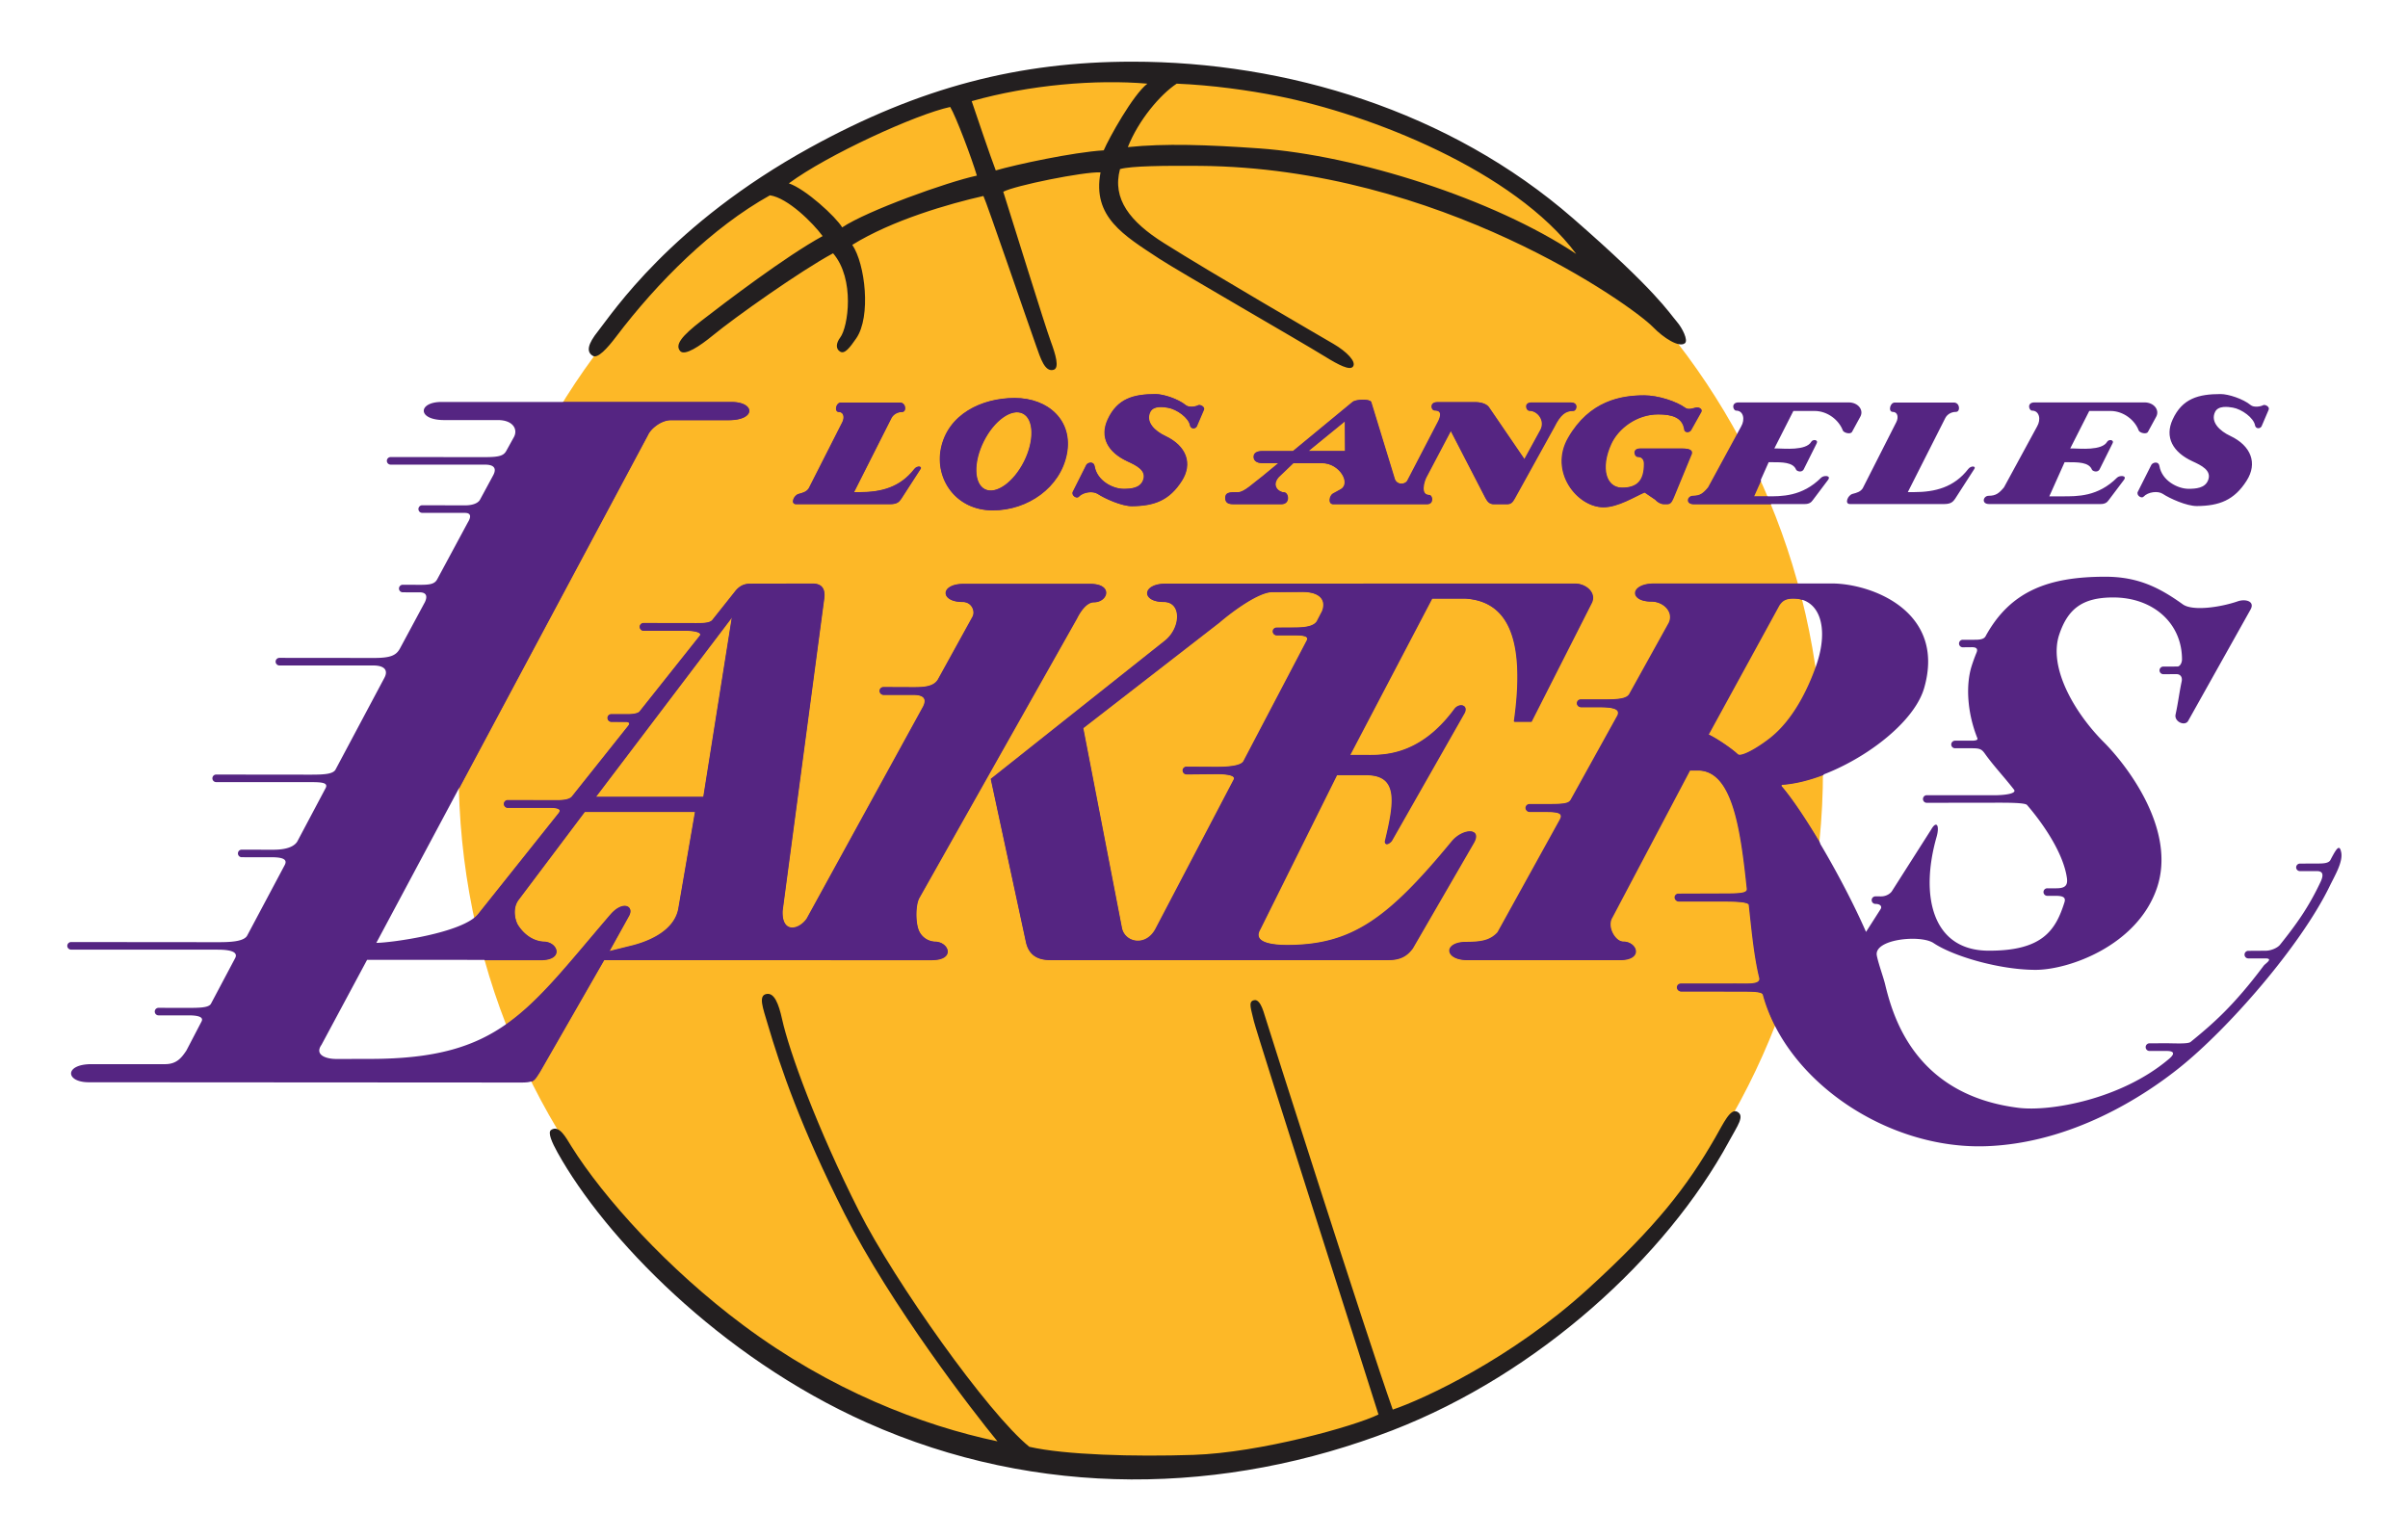 <svg xmlns="http://www.w3.org/2000/svg" xmlns:xlink="http://www.w3.org/1999/xlink" width="360" height="230" viewBox="0 0 360 230"><path d="M170.546 218.716c56.33 0 101.993-46.352 101.993-103.533 0-57.173-45.664-103.53-101.994-103.53-56.317 0-101.98 46.356-101.98 103.53 0 57.18 45.663 103.533 101.98 103.533" fill="#fdb827"/><path d="M217.038 125.776c-9.525 11.56-14.928 15.515-24.605 15.515-3.294 0-5.01-.74-4.083-2.335l11.476-23.083h4.376c4.888 0 4.212 4.12 2.882 9.692-.235.78.355.823.935.147l10.91-19.175c.535-1.21-.844-1.445-1.516-.53-5.465 7.418-11.22 6.867-13.643 6.867h-1.978l12.263-23.395h4.94c6.223.385 9.122 5.67 7.32 18.41h2.59l9.01-17.763c.73-1.5-.805-2.875-2.504-2.875l-61.165.016c-3.54 0-3.7 2.72-.302 2.72 2.75 0 2.605 3.945.133 5.854l-25.965 20.618 5.247 24.342c.382 1.837 1.567 2.712 3.594 2.712h50.578c2.086 0 2.947-.848 3.62-1.716l9.156-15.818c1.268-2.277-1.67-2.13-3.266-.202m-35.23-11.115l-4.454-.024a.558.558 0 0 0-.56.558c0 .31.253.563.56.563l4.514-.043c1.53 0 2.93.195 2.54.873L172.71 138.92c-1.45 2.66-4.525 1.98-5.013-.147l-5.792-29.93 20.37-15.794c2.018-1.738 5.916-4.57 7.905-4.54l4.437-.025c2.7-.018 3.666 1.247 3.024 2.884l-.783 1.51c-.51.846-2.103.948-3.462.948l-2.562.013a.562.562 0 0 0-.567.568.56.56 0 0 0 .567.563h2.527c1.092 0 2.462.03 1.96.848l-9.448 18.012c-.438.704-2.4.83-4.064.83" fill="#552582"/><path d="M139.82 140.793a2.775 2.775 0 0 1-2.56-1.894c-.435-1.3-.395-3.61.127-4.633l23.6-41.846c.383-.773 1.34-2.386 2.512-2.386 2.084.003 2.984-2.74-.547-2.74h-18.9c-3.533 0-3.568 2.69-.184 2.69 1.38 0 1.93 1.354 1.536 2.18l-5.218 9.464c-.653 1.038-2.1 1.118-3.623 1.118l-4.502-.018a.57.57 0 0 0 0 1.142h4.463c1.207 0 2.17.365 1.474 1.766l-17.418 31.73c-1.254 1.747-3.753 2.137-3.61-1.21l6.193-46.47c.244-1.45-.137-2.435-1.69-2.435l-9.337.018c-1.118 0-1.805.542-2.342 1.265l-3.337 4.197c-.44.435-1.377.432-2.415.432L96.2 93.15a.562.562 0 0 0-.563.562c0 .318.25.572.563.572h6.403c1.136 0 2.463.262 1.982.797L95.6 106.386c-.27.31-1.14.395-1.677.395l-2.537-.004a.566.566 0 0 0-.57.563c0 .31.253.562.57.562l2.116.008c.657 0 .662.32.4.618l-8.45 10.612c-.435.41-1.277.495-2.098.495l-7.46-.01a.565.565 0 0 0 0 1.13l6.4.002c.973 0 1.723.173 1.21.827L71.5 136.644c-2.257 2.874-13.124 4.337-15.24 4.337l40.6-75.966c.386-.873 1.898-2.206 3.452-2.206h8.62c4.07 0 3.95-2.707.42-2.707H66.008c-3.53 0-3.67 2.708.39 2.708h8.027c2.277 0 3.01 1.376 2.427 2.503L75.7 67.4c-.376.68-.918.95-3.118.95L58.4 68.344a.564.564 0 0 0 0 1.128l14.146.004c.767 0 1.917.2 1.194 1.58l-1.99 3.68c-.335.56-1.202.827-2.2.827l-6.426-.013a.566.566 0 0 0-.567.562c0 .32.248.57.567.57l6.395.008c.914 0 .94.597.41 1.445l-4.57 8.49c-.39.723-1.13.82-2.582.82l-2.56-.012a.567.567 0 0 0-.57.568c0 .31.256.563.57.563l2.526.005c.962 0 1.216.537.784 1.456l-3.75 6.97c-.558.99-1.353 1.385-3.847 1.385l-14.18-.014a.568.568 0 0 0 0 1.135l14.143.004c1.597.025 2.186.724 1.562 1.87L50.13 115.13c-.433.608-1.627.7-3.664.7l-14.18-.016a.566.566 0 0 0 0 1.13l14.147.005c1.692 0 2.726.07 2.21.962l-4.21 7.935c-.778 1.21-2.95 1.21-3.8 1.21l-4.498-.013c-.31 0-.563.25-.563.567 0 .313.253.564.563.564l4.46.004c1.578 0 2.408.272 1.996 1.118l-5.635 10.592c-.507.943-2.71.99-4.406.99l-21.923-.02a.575.575 0 0 0-.568.572c0 .304.26.563.567.563l21.89.005c1.452 0 3.284.177 2.6 1.338l-3.585 6.76c-.34.56-1.567.606-3.337.606l-4.493-.008a.563.563 0 0 0 0 1.126h4.463c1.083 0 2.414.125 1.948.953l-2.25 4.316c-.724 1.075-1.447 2.028-3.186 2.028h-11c-4.07 0-3.927 2.708-.395 2.708l64.6.04c1.888 0 1.948-.253 2.838-1.648l9.582-16.702 48.964.004c3.537.007 2.627-2.658.555-2.727m-38.408-4.974c-.48 2.754-3.252 4.574-6.74 5.502l-3.595.893 2.955-5.32c.777-1.45-.928-2.302-2.787-.15-12.5 14.57-16.493 21.54-35.776 21.59l-5.184.01c-1.567 0-3.288-.61-2.224-2.11l6.82-12.71 25.916.005c3.536 0 2.628-2.666.55-2.735-1.37-.047-2.87-.832-3.93-2.51-.3-.462-.944-2.308.065-3.73l9.924-13.19h16.498l-2.493 14.454zm3.732-16.678h-16.09l20.356-26.85-4.266 26.85zM350.015 127.445c-.265-1.326-.742-.52-1.617 1.153-.268.503-1.117.52-1.967.52l-2.582.01a.57.57 0 0 0-.57.57c0 .304.254.556.57.556h2.548c.96 0 .983.646.528 1.617-1.785 3.797-3.618 6.34-6.058 9.392-.382.477-1.36.894-2.136.894l-2.605.017a.562.562 0 0 0-.563.568c0 .308.25.563.563.563h2.548c1.282 0-.018.785-.235 1.075-4.516 6.028-7.63 8.72-10.946 11.42-.39.312-2.262.2-3.575.19l-2.566.01a.572.572 0 0 0 0 1.144h2.537c1.932 0 .476 1.11.19 1.346-7.046 5.868-17.526 7.753-22.326 7.155-15.57-1.95-18.782-13.772-19.934-18.497-.233-.988-.984-3.016-1.23-4.264-.482-2.47 6.543-3.172 8.485-1.872 2.938 1.967 9.803 3.988 15.203 4.004 4.993.02 15.215-3.61 18.17-12.186 3.03-8.775-4.57-18.517-7.943-21.876-4.28-4.29-8.34-11.116-6.626-16.126 1.286-3.78 3.437-5.494 8.048-5.494 5.958 0 10.287 3.83 10.287 9.265 0 .49-.29 1.062-.685 1.062l-2.106.007a.57.57 0 0 0 0 1.14l1.975-.006c.56 0 .91.422.762 1.105-.38 1.815-.51 3.094-.905 4.918-.238 1.055 1.314 1.788 1.85 1.018l9.366-16.72c.68-1.26-.83-1.6-1.937-1.206-2.565.882-6.734 1.504-8.212.437-3.502-2.51-6.696-4.12-11.575-4.12-8.33 0-14.158 2.044-17.898 8.896-.29.537-1.11.53-1.808.53h-1.6a.563.563 0 0 0 0 1.126l1.362-.014c.58 0 .97.165.68.843-.256.617-.49 1.26-.706 1.935-.945 2.968-.637 7.13.848 10.836.095.248-.224.363-.797.363h-2.544a.57.57 0 0 0-.567.57c0 .314.252.564.568.564h2.545c1.152.005 1.43.126 1.907.796 1.318 1.85 2.66 3.222 4.35 5.376.538.67-1.737.86-2.946.853l-10.088-.005c-.32 0-.563.26-.563.567a.56.56 0 0 0 .563.568l10.214-.014c1.643 0 4.46-.022 4.776.337 2.465 2.857 5.455 7.247 5.968 10.944.143 1.07-.257 1.516-1.57 1.516h-1.37a.56.56 0 0 0-.563.563.56.56 0 0 0 .563.563h1.21c1.043 0 1.608.172 1.364.953-1.326 4.23-3.31 7.293-11.397 7.25-8.476-.048-10.2-8.36-7.72-17.03.484-1.72-.023-2.467-.8-1.106l-5.902 9.268c-.142.22-.71.75-1.61.75l-.833-.005a.565.565 0 0 0 0 1.13c.746 0 1.04.4.746.816l-2.154 3.37c-3.576-8.154-9.548-18.2-12.733-21.856l.056-.177c7.865-.48 19.458-7.842 21.365-14.427 3.294-11.42-7.8-15.642-13.85-15.642l-26.58.005c-3.53 0-3.79 2.68-.4 2.68 1.83 0 3.43 1.6 2.625 3.22l-5.885 10.61c-.485.87-2.318.817-4.69.817H236.3a.568.568 0 0 0-.563.575c0 .31.257.564.563.564h2.536c1.695 0 3.562.097 2.93 1.312l-6.96 12.564c-.334.585-1.24.632-3.605.632l-2.565.005a.58.58 0 0 0-.57.58c0 .298.254.562.57.562h2.504c1.87 0 2.565.247 2.028 1.21l-9.296 16.818c-1.11 1.204-2.432 1.434-4.702 1.434-3.39 0-3.355 2.686.18 2.686h22.76c3.538 0 2.64-2.734.547-2.734-1.218 0-2.518-2.253-1.698-3.6l11.617-22.012h1.183c5.166 0 6.418 8.48 7.385 17.734.073.667-1.187.694-3.766.694l-6.458.022a.563.563 0 0 0-.567.563.57.57 0 0 0 .567.568h6.384c1.703 0 4.073.017 4.135.554.443 4.065.776 7.64 1.56 10.898.24 1.015-1.572.855-3.51.855l-8.23.008a.57.57 0 0 0-.566.564c0 .32.252.572.567.572l8.223.01c2.582 0 3.917 0 4.064.527 3.536 12.985 18.722 23.207 33.482 22.643 12.67-.48 23.375-7.374 28.844-11.766 7.298-5.85 17.997-18.097 22.362-27 .787-1.63 2.077-3.723 1.78-5.175m-85.16-17.282c-1.777 1.45-4.57 3.134-5.113 2.6-.758-.75-3.112-2.375-4.373-2.955l10.552-19.282c.434-.678.936-1.047 2.098-1.047 4.104 0 5.447 4.45 3.52 9.996-1.354 3.887-3.547 8.1-6.684 10.687" fill="#552582"/><path d="M136.68 70.116c-2.142 2.76-4.97 3.467-8.145 3.467h-.895l5.598-11.086c.267-.51.858-.91 1.592-.91.7 0 .61-1.4-.305-1.4h-8.83c-.75 0-1.01 1.4-.31 1.4.75 0 .886.834.528 1.54l-5.014 9.88c-.343.532-.898.673-1.51.838-.745.19-1.255 1.522-.413 1.522h14.09c1.09 0 1.345-.4 1.633-.79l2.836-4.39c.406-.526-.45-.6-.857-.07M179.124 60.58c-.43.24-1.438.36-1.88-.01-1.12-.93-3.33-1.65-4.488-1.65-3.32 0-5.725.657-7.172 3.79-1.23 2.677.032 4.914 2.96 6.266 1.27.59 2.95 1.358 2.306 2.88-.47 1.122-1.77 1.235-2.942 1.23-1.57-.02-3.94-1.202-4.303-3.42-.125-.726-.968-.556-1.21-.17l-2.007 3.996c-.315.53.515 1.118.842.772.675-.725 2.147-.903 2.872-.416 1.004.666 3.578 1.834 5.098 1.818 3.37-.026 5.593-.887 7.44-3.78 1.68-2.632.647-5.245-2.427-6.697-1.625-.758-3.014-2.113-2.29-3.603.48-.967 1.917-.76 2.634-.64 1.377.236 3.134 1.528 3.337 2.663.088.483.7.58.977.147l1.056-2.467c.243-.477-.535-.85-.802-.71M276.895 64.552l1.23-2.257c.54-.995-.337-2.126-1.745-2.126h-16.452c-1.182 0-.844 1.232-.36 1.232 1.058 0 1.37 1.292.728 2.384l-4.944 9.096c-.737.875-1.21 1.25-2.266 1.25-.85 0-1.153 1.236.035 1.236h16.676c.675 0 .98-.24 1.217-.58l2.267-3.01c.55-.722-.642-.722-1.005-.363-2.874 2.877-5.955 2.8-8.192 2.8h-1.94l2.275-5.102h.494c1.46 0 3.15-.02 3.6 1.1.12.265.833.48 1.128 0l1.947-3.897c.315-.576-.56-.677-.8-.262-.764 1.372-4.15 1.004-5.03 1.004h-.493l2.847-5.608h3.168c1.967 0 3.66 1.39 4.222 2.91.133.362 1.186.654 1.395.192M234.802 60.17h-5.854c-1.187 0-.833 1.232-.356 1.232 1.257 0 2.393 1.47 1.708 2.83l-2.428 4.436-5.347-7.828c-.356-.48-1.195-.715-1.924-.715h-5.758c-1.184 0-.91 1.23-.43 1.23 1.223 0 .91.916.608 1.568l-4.594 8.838c-.295.707-1.54.805-1.933-.092l-3.546-11.577c-.147-.456-2.227-.43-2.755 0l-8.902 7.344h-4.62c-.91 0-1.273.384-1.273.867 0 .488.347.933 1.31.933l2.408-.008-2.41 1.99c-1.334.99-2.703 2.37-3.627 2.37h-.55c-.876 0-1.37.144-1.37.844s.372.94 1.196.94h7.18c1.357 0 1.09-1.765.412-1.765-.746 0-1.976-.945-.832-2.275l2.193-2.096h4.32c2.562 0 4.356 2.97 2.826 3.893l-1.18.652c-.557.288-.8 1.592 0 1.592h14.03c1.048 0 .832-1.37.346-1.37-1.43 0-.754-2.073-.477-2.623l3.684-6.987 5.183 10.038c.333.63.642.942 1.248.942h1.984c.625 0 .842-.364 1.127-.847l5.893-10.654c.954-1.904 1.68-2.45 2.877-2.45.485-.005.824-1.25-.368-1.25m-39.25 7.262l5.49-4.477.024 4.477h-5.513zM151.678 59.504c-4.936 0-10.017 2.43-11.037 7.61-.88 4.51 2.238 9.18 7.753 9.18 5.243 0 10.087-3.434 11.06-8.405.974-4.997-2.744-8.386-7.775-8.386m1.402 9.494c-1.572 3.117-4.19 4.98-5.86 4.14-1.666-.838-1.746-4.046-.18-7.17 1.56-3.118 4.18-4.98 5.853-4.14 1.664.84 1.744 4.048.187 7.17M251.486 67.06h-6.335c-1.183 0-.836 1.24-.36 1.24.504 0 .97.26.97 1.063 0 2.56-1.083 3.547-3.292 3.547-2.41 0-3.285-2.93-1.655-6.52 1.035-2.296 3.783-4.443 7.036-4.443 2.002 0 3.683.43 3.93 2.303.062.46.758.46.99.026l1.51-2.698c.17-.288-.094-.63-.554-.66-.385-.026-1.257.474-1.82.054-1.274-.944-4.03-1.862-6.118-1.862-3.41 0-8.165.77-11.37 6.348-2.9 5.04 1.325 10.37 5.25 10.374 2.176.008 4.708-1.605 6.155-2.22l1.62 1.106c.233.283.745.647 1.227.647h.602c.563 0 .78-.757.997-1.24l2.483-6.027c.32-.603.142-1.04-1.267-1.04M338.354 60.58c-.425.24-1.438.36-1.872-.01-1.123-.93-3.332-1.65-4.49-1.65-3.32 0-5.73.657-7.172 3.79-1.24 2.677.03 4.914 2.96 6.266 1.275.59 2.96 1.358 2.314 2.88-.476 1.122-1.785 1.235-2.956 1.23-1.565-.02-3.935-1.202-4.303-3.42-.118-.726-.962-.556-1.2-.17l-2.01 3.996c-.317.53.51 1.118.84.772.68-.725 2.153-.903 2.882-.416.996.666 3.557 1.834 5.1 1.818 3.356-.026 5.583-.887 7.42-3.78 1.69-2.632.652-5.245-2.417-6.697-1.63-.758-3.017-2.113-2.29-3.603.47-.967 1.925-.76 2.644-.64 1.36.236 3.13 1.528 3.33 2.663.085.483.696.58.97.147l1.056-2.467c.233-.477-.538-.85-.806-.71M294.263 70.116c-2.128 2.76-4.966 3.467-8.148 3.467h-.893l5.607-11.086c.268-.51.85-.91 1.585-.91.7 0 .616-1.4-.308-1.4h-8.826c-.75 0-1.014 1.4-.313 1.4.755 0 .894.834.53 1.54l-5.014 9.88c-.343.532-.89.673-1.51.838-.744.19-1.25 1.522-.406 1.522h14.09c1.086 0 1.35-.4 1.637-.79l2.826-4.39c.417-.526-.445-.6-.857-.07M315.516 61.448c1.962 0 3.665 1.39 4.22 2.91.126.364 1.18.656 1.4.194l1.227-2.257c.528-.995-.347-2.126-1.75-2.126h-16.45c-1.19 0-.843 1.232-.358 1.232 1.062 0 1.38 1.292.733 2.384l-4.944 9.096c-.737.875-1.22 1.25-2.272 1.25-.848 0-1.147 1.236.043 1.236h16.667c.676 0 .98-.24 1.218-.58l2.267-3.01c.555-.722-.642-.722-1.006-.363-2.876 2.877-5.962 2.8-8.19 2.8h-1.945l2.284-5.102h.484c1.465 0 3.156-.02 3.598 1.1.12.265.84.48 1.135 0l1.942-3.897c.32-.576-.56-.677-.794-.262-.777 1.372-4.148 1.004-5.04 1.004h-.482l2.847-5.608h3.166z" fill="#552582"/><g transform="translate(5.348 -.705) scale(1.161)"><defs><path d="M142.34 189.06c48.537 0 87.882-39.937 87.882-89.207 0-49.262-39.345-89.205-87.88-89.205-48.526 0-87.87 39.942-87.87 89.205 0 49.27 39.344 89.208 87.87 89.208" id="a"/></defs><clipPath id="b"><use overflow="visible" xlink:href="#a" width="300" height="200"/></clipPath><path d="M182.4 108.98c-8.207 9.96-12.863 13.37-21.2 13.37-2.84 0-4.317-.64-3.52-2.014l9.89-19.89h3.77c4.212 0 3.63 3.55 2.483 8.352-.202.672.306.71.806.127l9.4-16.523c.46-1.043-.727-1.245-1.306-.458-4.71 6.393-9.667 5.918-11.755 5.918h-1.707l10.567-20.158h4.257c5.36.332 7.86 4.886 6.307 15.864h2.232l7.763-15.306c.627-1.292-.695-2.478-2.16-2.478l-52.702.015c-3.05 0-3.19 2.342-.26 2.342 2.37 0 2.244 3.4.114 5.045l-22.372 17.765 4.52 20.974c.33 1.583 1.35 2.337 3.097 2.337h43.58c1.796 0 2.538-.73 3.117-1.48l7.89-13.628c1.093-1.962-1.44-1.835-2.814-.174m-30.356-9.576l-3.837-.022a.48.48 0 0 0-.484.48c0 .268.22.486.484.486l3.89-.037c1.317 0 2.523.17 2.187.753l-10.078 19.243c-1.25 2.293-3.9 1.707-4.32-.127l-4.99-25.79 17.55-13.608c1.74-1.497 5.098-3.938 6.812-3.91l3.823-.023c2.327-.016 3.16 1.074 2.607 2.484l-.676 1.3c-.437.73-1.81.82-2.982.82l-2.207.01a.485.485 0 0 0-.488.49c0 .27.217.484.49.484h2.176c.94 0 2.12.024 1.688.73l-8.14 15.52c-.377.606-2.068.716-3.502.716" clip-path="url(#b)" fill="#552582"/><path d="M115.867 121.92a2.39 2.39 0 0 1-2.207-1.632c-.375-1.12-.34-3.11.11-3.99l20.335-36.057c.33-.666 1.154-2.056 2.164-2.056 1.795.003 2.57-2.36-.472-2.36h-16.286c-3.043 0-3.073 2.317-.157 2.317 1.19 0 1.663 1.168 1.324 1.88l-4.497 8.154c-.563.894-1.81.963-3.122.963l-3.878-.015a.492.492 0 0 0 0 .984h3.846c1.04 0 1.87.314 1.27 1.52l-15.008 27.34c-1.08 1.506-3.234 1.842-3.112-1.04l5.337-40.04c.21-1.252-.118-2.1-1.456-2.1l-8.046.015c-.963 0-1.555.468-2.018 1.09l-2.875 3.617c-.378.375-1.185.372-2.08.372l-6.76-.012a.484.484 0 0 0-.484.485c0 .274.216.493.485.493H83.8c.98 0 2.123.226 1.708.687l-7.742 9.74c-.233.267-.982.34-1.445.34l-2.187-.003a.487.487 0 0 0-.49.485c0 .267.217.485.49.485l1.824.007c.566 0 .57.276.344.532l-7.28 9.143c-.374.352-1.1.426-1.807.426l-6.428-.008a.487.487 0 0 0 0 .974H66.3c.838 0 1.484.15 1.043.713l-10.345 12.975c-1.944 2.476-11.307 3.737-13.13 3.737L78.85 56.626c.333-.752 1.635-1.9 2.974-1.9h7.43c3.505 0 3.402-2.333.36-2.333H52.267c-3.04 0-3.163 2.332.336 2.332h6.917c1.963 0 2.594 1.186 2.092 2.157l-.993 1.8c-.326.585-.793.82-2.69.82l-12.22-.008a.486.486 0 0 0 0 .972l12.19.003c.66 0 1.652.172 1.03 1.36l-1.715 3.173c-.29.482-1.036.71-1.897.71l-5.536-.01a.488.488 0 0 0 0 .976l5.51.006c.788 0 .81.515.353 1.245l-3.936 7.316c-.337.624-.976.708-2.226.708l-2.205-.01a.488.488 0 0 0 0 .974l2.174.003c.83 0 1.048.464.676 1.255L46.9 84.18c-.482.854-1.167 1.194-3.316 1.194l-12.22-.01a.49.49 0 0 0 0 .977l12.187.004c1.377.02 1.885.624 1.347 1.61l-6.31 11.853c-.374.525-1.403.605-3.158.605l-12.22-.015a.488.488 0 0 0 0 .974l12.19.005c1.458 0 2.35.062 1.904.83l-3.627 6.837c-.67 1.042-2.543 1.042-3.273 1.042l-3.877-.01a.486.486 0 0 0-.485.488c0 .27.218.485.485.485l3.842.003c1.36 0 2.075.235 1.72.964l-4.856 9.126c-.437.813-2.335.852-3.797.852l-18.89-.016c-.262 0-.488.22-.488.493 0 .26.225.484.488.484l18.862.004c1.25 0 2.83.153 2.24 1.153l-3.09 5.826c-.292.48-1.35.522-2.874.522l-3.872-.007a.485.485 0 0 0 0 .97h3.846c.933 0 2.08.11 1.678.822l-1.938 3.72c-.624.926-1.247 1.747-2.746 1.747H7.176c-3.506 0-3.383 2.333-.34 2.333l55.66.033c1.63 0 1.68-.217 2.447-1.42l8.256-14.39 42.19.004c3.046.006 2.262-2.29.477-2.35m-33.095-4.286c-.413 2.374-2.802 3.942-5.808 4.742l-3.097.77 2.546-4.586c.67-1.247-.8-1.982-2.4-.127C63.24 130.987 59.8 136.99 43.185 137.036l-4.466.008c-1.35 0-2.833-.527-1.916-1.818l5.877-10.952 22.33.004c3.047 0 2.265-2.297.475-2.356-1.182-.04-2.474-.717-3.387-2.162-.258-.4-.813-1.99.056-3.215l8.55-11.366H84.92l-2.148 12.454zm3.216-14.37H72.124l17.54-23.134-3.676 23.135zM296.978 110.42c-.228-1.144-.64-.448-1.393.992-.23.434-.963.448-1.695.448l-2.226.008a.49.49 0 0 0-.492.493c0 .262.22.48.492.48h2.196c.828 0 .847.556.455 1.392-1.538 3.27-3.118 5.463-5.22 8.092-.33.41-1.173.77-1.84.77l-2.245.015a.484.484 0 0 0-.485.488c0 .265.216.485.485.485h2.195c1.105 0-.015.676-.202.926-3.89 5.193-6.575 7.512-9.432 9.838-.335.27-1.948.172-3.08.165l-2.21.007a.493.493 0 0 0 0 .986h2.185c1.665 0 .41.956.164 1.16-6.072 5.057-15.102 6.68-19.238 6.166-13.416-1.68-16.184-11.867-17.177-15.938-.2-.85-.848-2.6-1.06-3.674-.415-2.128 5.638-2.733 7.31-1.613 2.532 1.695 8.447 3.436 13.1 3.45 4.302.016 13.11-3.11 15.657-10.5 2.61-7.56-3.94-15.955-6.845-18.85-3.69-3.696-7.185-9.577-5.71-13.894 1.11-3.258 2.962-4.734 6.935-4.734 5.134 0 8.864 3.3 8.864 7.982 0 .422-.25.915-.59.915l-1.814.007a.49.49 0 0 0 0 .982l1.702-.004c.482 0 .784.364.657.952-.327 1.564-.44 2.666-.78 4.238-.204.91 1.133 1.54 1.596.877l8.07-14.407c.585-1.087-.715-1.378-1.67-1.04-2.21.76-5.803 1.296-7.076.377-3.018-2.164-5.77-3.55-9.974-3.55-7.177 0-12.2 1.76-15.42 7.665-.252.463-.957.456-1.56.456h-1.377a.485.485 0 0 0 0 .97l1.172-.01c.5 0 .836.142.586.726-.22.532-.422 1.087-.608 1.667-.814 2.558-.55 6.144.73 9.337.083.214-.192.313-.686.313h-2.192a.49.49 0 0 0-.49.493c0 .27.218.485.49.485h2.192c.993.005 1.232.11 1.643.687 1.136 1.594 2.293 2.776 3.75 4.632.462.577-1.498.74-2.54.734l-8.692-.004a.485.485 0 0 0-.485.49c0 .268.21.488.485.488l8.8-.012c1.416 0 3.843-.02 4.116.29 2.125 2.462 4.7 6.245 5.143 9.43.123.922-.22 1.307-1.353 1.307h-1.18a.482.482 0 0 0-.485.485c0 .27.217.485.485.485h1.042c.9 0 1.386.15 1.176.822-1.143 3.644-2.853 6.284-9.82 6.247-7.304-.042-8.79-7.203-6.653-14.675.418-1.482-.02-2.125-.688-.952l-5.086 7.986c-.122.19-.61.647-1.388.647l-.717-.004a.487.487 0 0 0 0 .974c.643 0 .896.344.643.702l-1.856 2.904c-3.08-7.027-8.226-15.683-10.97-18.833l.048-.15c6.777-.414 16.766-6.758 18.41-12.432 2.837-9.84-6.723-13.478-11.936-13.478l-22.9.004c-3.043 0-3.267 2.31-.347 2.31 1.58 0 2.957 1.38 2.263 2.776l-5.07 9.14c-.42.75-1.998.705-4.04.705h-2.223a.49.49 0 0 0 0 .98h2.185c1.46 0 3.07.085 2.524 1.132l-5.997 10.825c-.288.504-1.068.545-3.107.545l-2.21.004a.5.5 0 0 0-.493.5c0 .26.22.486.492.486h2.158c1.613 0 2.21.213 1.748 1.042l-8.01 14.492c-.956 1.037-2.095 1.235-4.05 1.235-2.922 0-2.892 2.315.155 2.315h19.61c3.048 0 2.274-2.356.47-2.356-1.048 0-2.168-1.94-1.462-3.103l10.012-18.964h1.02c4.45 0 5.53 7.307 6.362 15.28.063.575-1.023.598-3.245.598l-5.564.02a.485.485 0 0 0-.49.484c0 .265.218.49.49.49h5.5c1.468 0 3.51.014 3.563.477.38 3.503.667 6.583 1.343 9.39.206.875-1.355.737-3.024.737l-7.092.007a.49.49 0 0 0-.49.484c0 .276.218.493.49.493l7.084.008c2.225 0 3.375 0 3.502.455 3.047 11.188 16.13 19.996 28.85 19.51 10.917-.414 20.14-6.354 24.853-10.138 6.288-5.04 15.507-15.593 19.268-23.263.678-1.406 1.79-3.21 1.533-4.46m-73.376-14.892c-1.53 1.25-3.94 2.7-4.406 2.24-.653-.646-2.68-2.046-3.768-2.546l9.092-16.614c.374-.584.807-.902 1.808-.902 3.536 0 4.693 3.835 3.032 8.614-1.166 3.35-3.055 6.98-5.758 9.208" clip-path="url(#b)" fill="#552582"/><path d="M113.16 61.022c-1.845 2.38-4.283 2.987-7.018 2.987h-.77l4.823-9.553c.23-.44.74-.784 1.37-.784.604 0 .527-1.205-.26-1.205h-7.61c-.645 0-.87 1.205-.268 1.205.648 0 .765.72.456 1.327l-4.32 8.512c-.295.46-.773.58-1.3.723-.642.164-1.082 1.31-.356 1.31h12.14c.94 0 1.16-.343 1.407-.68l2.444-3.782c.35-.453-.387-.518-.738-.06M149.732 52.806c-.37.207-1.24.31-1.62-.008-.966-.803-2.87-1.422-3.867-1.422-2.86 0-4.933.565-6.18 3.265-1.06 2.307.028 4.235 2.55 5.4 1.094.508 2.543 1.17 1.988 2.48-.405.968-1.525 1.065-2.535 1.06-1.354-.016-3.395-1.035-3.708-2.947-.108-.624-.834-.478-1.043-.146l-1.73 3.444c-.27.457.445.964.727.666.58-.625 1.85-.778 2.474-.358.865.573 3.083 1.58 4.393 1.566 2.904-.022 4.82-.764 6.41-3.256 1.45-2.27.56-4.52-2.09-5.77-1.4-.654-2.597-1.82-1.973-3.105.413-.833 1.652-.654 2.27-.55 1.186.202 2.7 1.315 2.875 2.293.076.416.604.5.842.127l.91-2.126c.208-.41-.462-.732-.692-.61M233.975 56.228l1.06-1.945c.464-.857-.29-1.832-1.504-1.832h-14.174c-1.02 0-.728 1.064-.31 1.064.91 0 1.18 1.113.627 2.054l-4.26 7.837c-.635.754-1.042 1.076-1.953 1.076-.73 0-.993 1.067.03 1.067h14.368c.582 0 .844-.206 1.05-.5l1.952-2.593c.474-.622-.553-.622-.866-.313-2.476 2.48-5.13 2.415-7.058 2.415h-1.673l1.96-4.397h.427c1.258 0 2.714-.017 3.103.948.1.228.717.413.97 0l1.678-3.358c.273-.497-.48-.584-.69-.226-.656 1.182-3.573.865-4.33.865h-.427l2.453-4.832h2.73c1.694 0 3.154 1.197 3.637 2.507.115.312 1.022.564 1.202.166M197.706 52.45h-5.044c-1.023 0-.718 1.064-.307 1.064 1.083 0 2.062 1.266 1.472 2.437l-2.092 3.824-4.607-6.745c-.307-.414-1.03-.617-1.658-.617h-4.962c-1.02 0-.784 1.06-.37 1.06 1.053 0 .784.79.523 1.35l-3.957 7.616c-.254.608-1.326.692-1.666-.08l-3.055-9.976c-.127-.394-1.92-.372-2.374 0l-7.67 6.327h-3.98c-.784 0-1.098.332-1.098.748 0 .42.3.803 1.128.803l2.076-.006-2.076 1.716c-1.15.853-2.33 2.042-3.126 2.042h-.474c-.755 0-1.18.123-1.18.726 0 .605.32.81 1.03.81h6.187c1.17 0 .938-1.52.355-1.52-.643 0-1.703-.814-.717-1.96l1.89-1.806h3.722c2.207 0 3.753 2.558 2.435 3.354l-1.016.562c-.48.25-.69 1.373 0 1.373h12.087c.905 0 .72-1.18.3-1.18-1.232 0-.65-1.786-.41-2.26l3.174-6.02 4.466 8.65c.287.543.553.81 1.075.81h1.71c.538 0 .725-.313.97-.73l5.08-9.18c.82-1.64 1.448-2.11 2.478-2.11.418-.005.71-1.08-.317-1.08m-33.818 6.26l4.728-3.858.022 3.857h-4.75zM126.083 51.878c-4.253 0-8.63 2.095-9.51 6.557-.76 3.885 1.928 7.91 6.68 7.91 4.517 0 8.69-2.96 9.53-7.242.84-4.305-2.365-7.225-6.7-7.225m1.208 8.18c-1.353 2.686-3.608 4.292-5.05 3.57-1.433-.724-1.502-3.488-.152-6.18 1.342-2.687 3.6-4.29 5.042-3.567 1.434.724 1.503 3.49.16 6.18M212.082 58.388h-5.46c-1.02 0-.72 1.068-.31 1.068.434 0 .837.226.837.917 0 2.207-.935 3.056-2.84 3.056-2.075 0-2.83-2.525-1.425-5.62.892-1.977 3.26-3.827 6.063-3.827 1.726 0 3.174.372 3.387 1.985.053.397.653.397.852.022l1.303-2.325c.146-.248-.082-.543-.478-.57-.332-.02-1.083.41-1.568.048-1.098-.813-3.473-1.604-5.272-1.604-2.938 0-7.035.662-9.798 5.468-2.498 4.344 1.143 8.935 4.525 8.94 1.874.006 4.055-1.384 5.302-1.913l1.396.952c.2.244.642.558 1.057.558h.52c.484 0 .67-.653.858-1.07l2.14-5.192c.276-.52.123-.895-1.09-.895M286.93 52.806c-.366.207-1.24.31-1.613-.008-.967-.803-2.87-1.422-3.868-1.422-2.86 0-4.938.565-6.18 3.265-1.07 2.307.025 4.235 2.55 5.4 1.098.508 2.55 1.17 1.993 2.48-.41.968-1.538 1.065-2.547 1.06-1.348-.016-3.39-1.035-3.707-2.947-.103-.624-.83-.478-1.035-.146l-1.733 3.444c-.272.457.44.964.725.666.586-.625 1.855-.778 2.483-.358.858.573 3.065 1.58 4.395 1.566 2.89-.022 4.81-.764 6.393-3.256 1.456-2.27.56-4.52-2.083-5.77-1.404-.654-2.6-1.82-1.972-3.105.403-.833 1.657-.654 2.277-.55 1.173.202 2.696 1.315 2.868 2.293.074.416.6.5.836.127l.91-2.126c.202-.41-.463-.732-.694-.61M248.94 61.022c-1.834 2.38-4.28 2.987-7.02 2.987h-.77l4.83-9.553c.233-.44.733-.784 1.368-.784.604 0 .53-1.205-.266-1.205h-7.605c-.646 0-.874 1.205-.27 1.205.65 0 .77.72.456 1.327l-4.32 8.512c-.295.46-.766.58-1.3.723-.642.164-1.08 1.31-.35 1.31h12.14c.936 0 1.163-.343 1.41-.68l2.435-3.782c.36-.453-.383-.518-.738-.06M267.252 53.553c1.69 0 3.158 1.197 3.637 2.507.107.314 1.015.566 1.205.168l1.057-1.945c.455-.857-.3-1.832-1.51-1.832H257.47c-1.024 0-.726 1.064-.308 1.064.915 0 1.188 1.113.63 2.054l-4.26 7.837c-.634.754-1.05 1.076-1.956 1.076-.73 0-.99 1.067.037 1.067h14.36c.583 0 .845-.206 1.05-.5l1.953-2.593c.48-.622-.553-.622-.866-.313-2.48 2.48-5.138 2.415-7.058 2.415h-1.676l1.968-4.397h.418c1.262 0 2.72-.017 3.1.948.104.228.724.413.978 0l1.673-3.358c.276-.497-.48-.584-.683-.226-.67 1.182-3.574.865-4.343.865h-.415l2.453-4.832h2.727z" clip-path="url(#b)" fill="#552582"/></g><path d="M250.72 48.135c-1.266-1.46-3.013-4.56-15.557-15.493-18.457-16.082-42.904-23.42-65.87-23.42-16.924 0-31.746 3.802-48.156 12.833-20.906 11.51-29.566 24.738-31.705 27.432-1.586 1.976-1.812 3.133-.787 3.73.732.414 2.14-1.124 3.456-2.86 6.22-8.213 14.397-16.36 23.006-21.154 2.677.39 6.423 4.12 7.877 6.098-5.5 3.003-14.634 9.96-18.09 12.637-2.984 2.31-4.016 3.61-3.21 4.55.676.78 2.957-.754 4.87-2.32 3.304-2.717 13.13-9.68 17.992-12.297 3.312 3.874 2.243 11.03 1.075 12.585-.63.834-.724 1.72 0 2.13.674.385 1.42-.597 2.384-1.99 2.25-3.257 1.348-11.142-.587-13.983 5.93-3.683 14.445-6.145 19.605-7.308.436.825 6.69 19.087 7.88 22.405.647 1.814 1.295 3.988 2.62 3.58.89-.265.303-2.26-.434-4.255-.915-2.477-5.645-17.82-7.098-22.362 1.702-.923 11.97-3.007 14.54-2.902-1.26 6.68 3.47 9.414 8.804 12.924 2.844 1.864 20.886 12.234 24.663 14.563 2.15 1.335 3.823 2.18 4.278 1.553.534-.72-.927-2.227-2.916-3.39-1.587-.928-18.376-10.668-25.39-15.1-5.024-3.173-7.728-6.574-6.526-11.037 1.656-.482 6.715-.52 11.974-.482 35.793.29 64.498 20.81 67.706 24.098 1.628 1.67 3.89 3.1 4.766 2.427.554-.426-.404-2.313-1.17-3.19m-124.812-14.14c-.962-1.61-5.513-5.764-7.974-6.58 5.742-4.26 19.068-10.348 24.127-11.423.87 1.452 3.21 7.65 3.985 10.264-4.472.966-16.343 5.222-20.137 7.74m39.103-11.52c-4.662.296-13.13 2.13-16.144 3.004-.78-2.03-2.914-8.33-3.596-10.357 8.585-2.437 18.573-3.284 26.265-2.615-2.144 1.642-5.737 8.13-6.524 9.967m23.254-.288c-7.766-.545-14.106-.767-19.654-.19 1.61-4.048 4.814-7.833 7.305-9.49 5.284.216 10.745.988 15.075 1.843 13.845 2.73 35.374 11.174 44.658 23.62-12.37-8.252-32.91-14.75-47.384-15.783M258.468 170.695c1.327-2.436 2.405-3.823 1.265-4.455-1.04-.572-2.045 1.68-3.306 3.87-4.183 7.268-8.75 13.256-19.07 22.653-11.427 10.413-24.56 16.46-29.137 18.006-3.887-10.94-18.722-57.525-19.116-58.856-.58-1.99-1.08-2.557-1.75-2.327-.755.272-.29 1.366.1 3.103s18.05 56.878 18.63 58.81c-3.51 1.74-17.733 5.722-27.68 6.042-8.857.295-19.263 0-24.517-1.21-6.16-4.97-20.164-24.747-25.485-35.283-6.263-12.404-10.412-23.814-11.48-28.663-.515-2.318-1.172-3.99-2.338-3.76-1.252.238-.533 2.066.2 4.554 1.88 6.38 4.955 15.42 11.48 28.31 6.914 13.65 19.258 29.662 22.857 34.025-11.28-2.375-24.987-7.644-38.01-17.37-11.222-8.354-20.86-19.01-25.712-26.772-.825-1.333-1.807-3.216-3.01-2.417-.542.355.126 1.872.968 3.384 7.043 12.65 24.212 30.547 46.214 40.367 25.64 11.45 53.597 10.84 78.602 1.16 21.87-8.47 40.895-25.89 50.296-43.172" fill="#231f20"/></svg>
